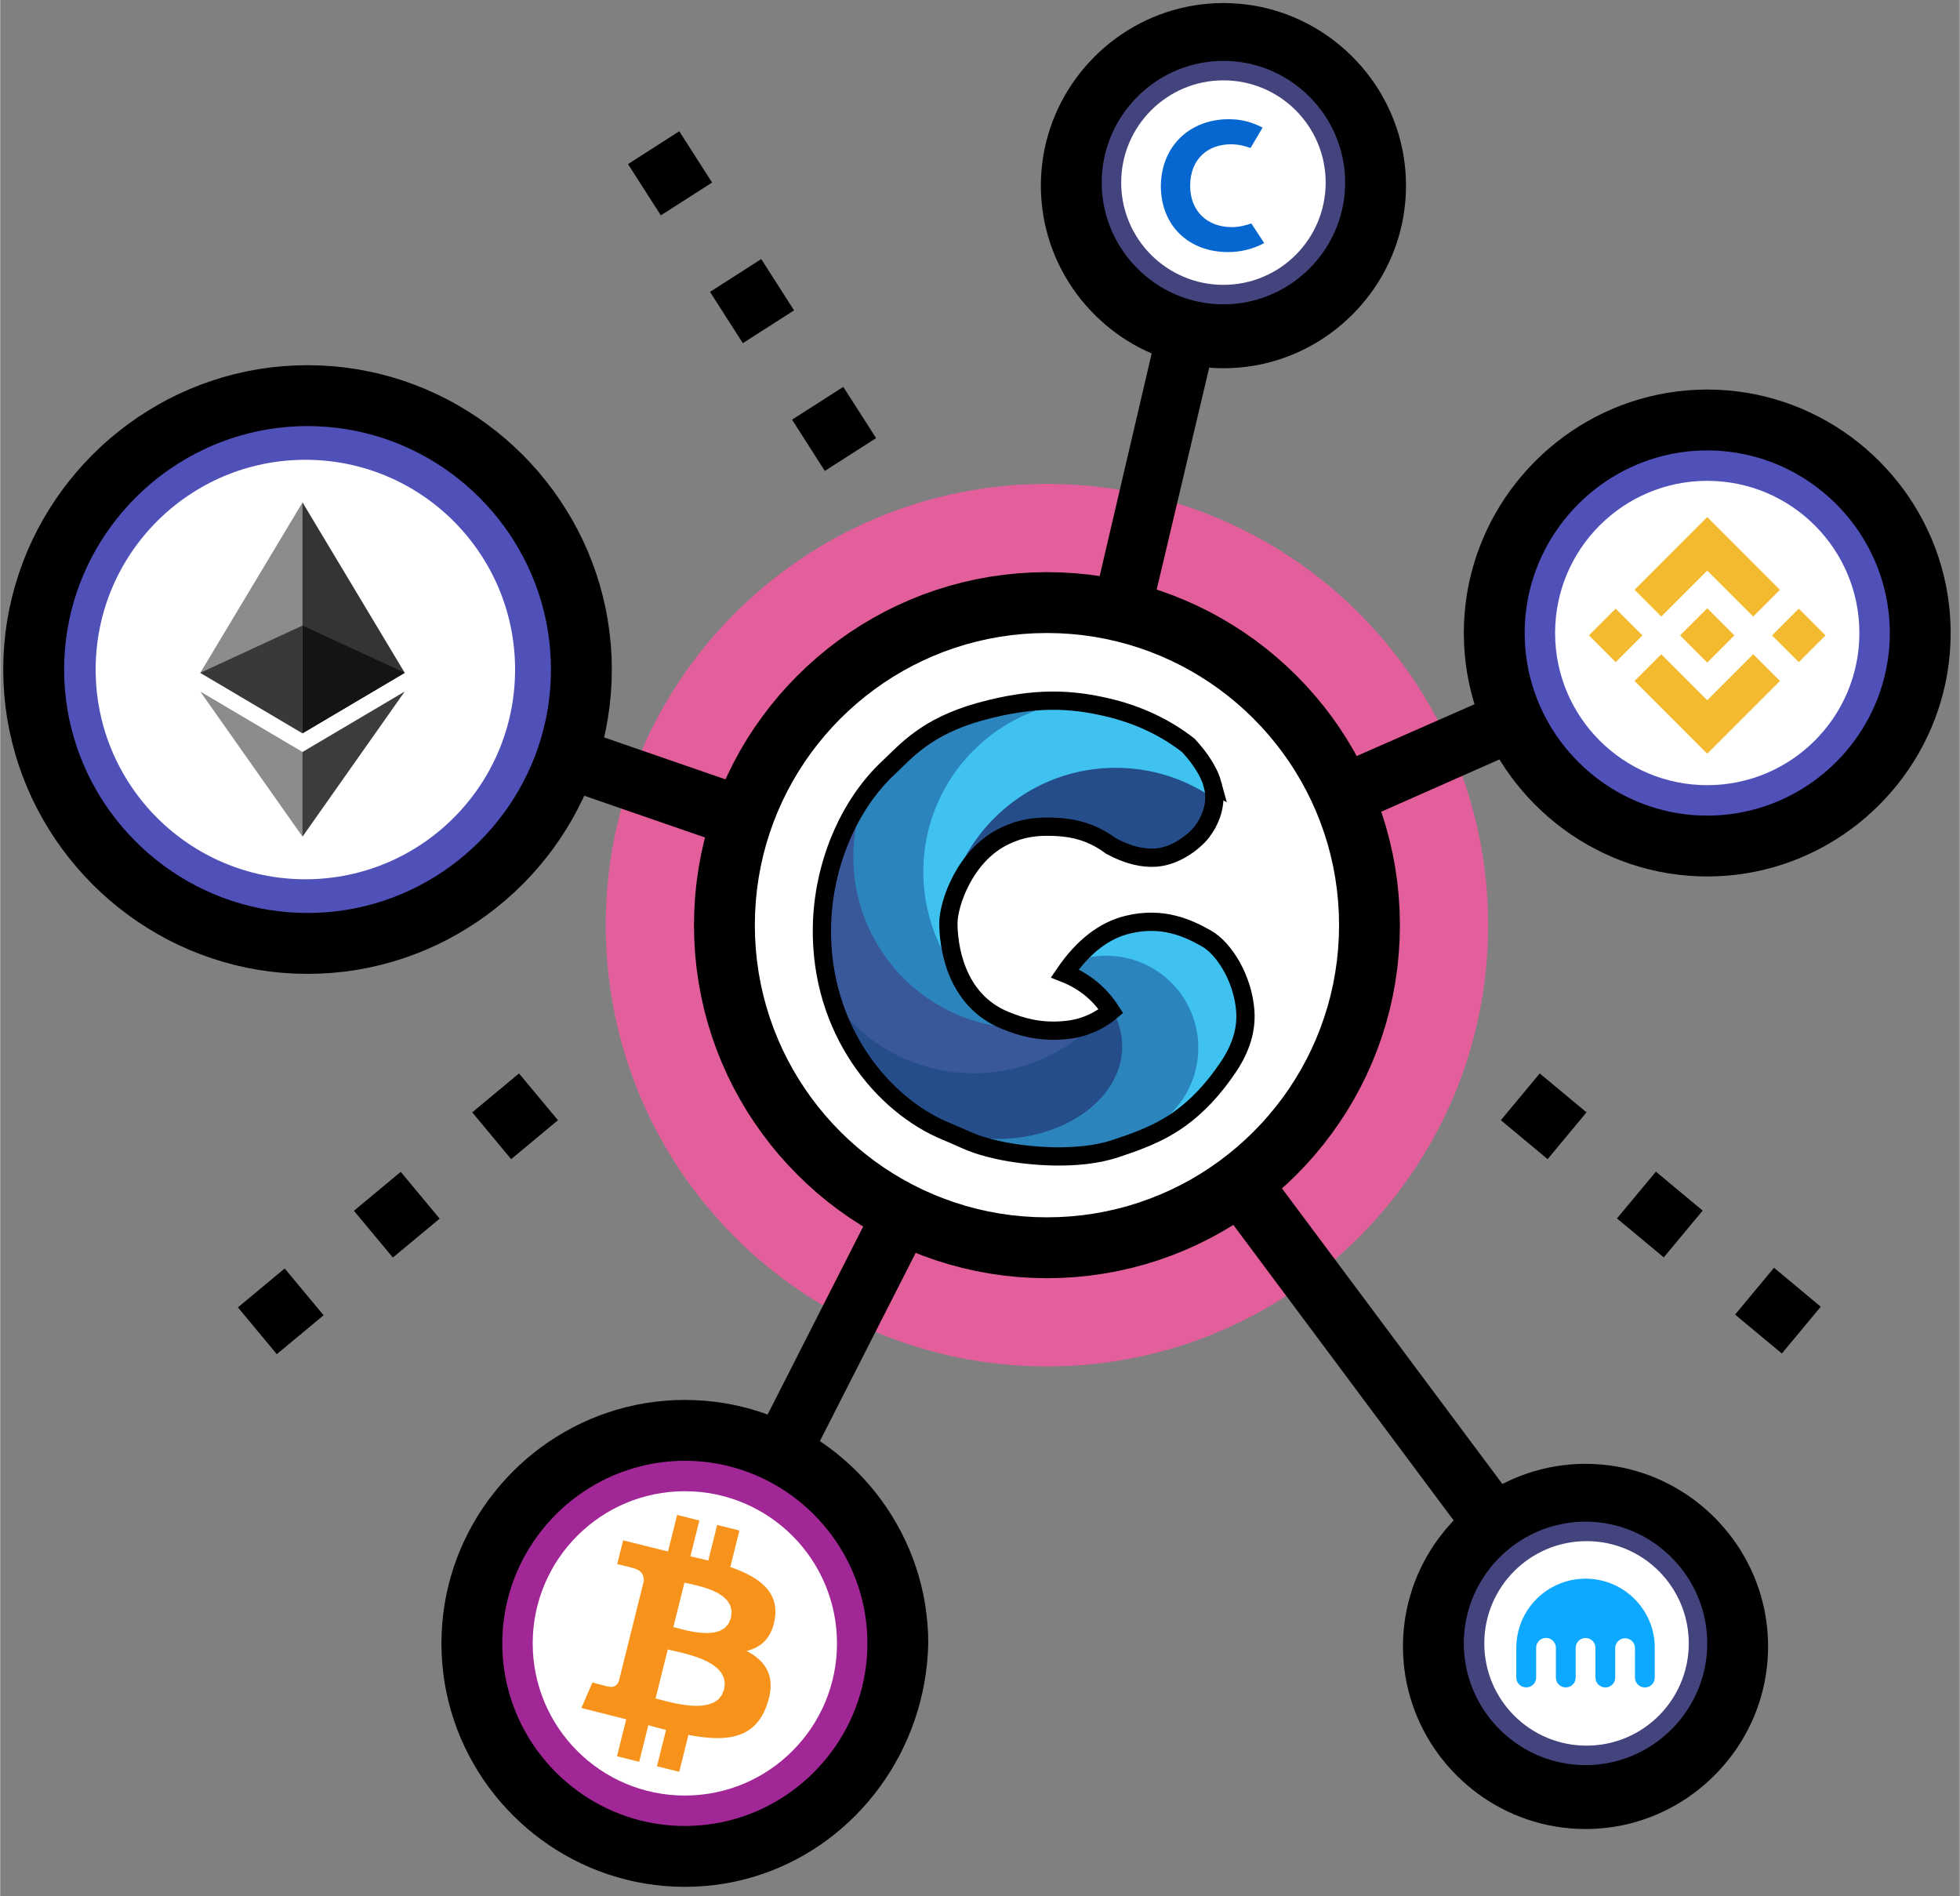 <?xml version="1.0" encoding="UTF-8"?>
<!DOCTYPE svg  PUBLIC '-//W3C//DTD SVG 1.1//EN'  'http://www.w3.org/Graphics/SVG/1.1/DTD/svg11.dtd'>
<svg width="640" height="619" version="1.1" viewBox="-1 9.499 644 623.001" xmlns="http://www.w3.org/2000/svg" xmlns:xlink="http://www.w3.org/1999/xlink">
<rect x="-1" y="9.499" width="644" height="623.001" fill="#808080" stroke="none"/>
<defs>
<path id="z" d="m343 168.5c-80.08 0-145 64.92-145 145s64.92 145 145 145 145-64.92 145-145-64.92-145-145-145z"/>
<path id="aj" d="m337 321.5c-3-2-4-6-3-10l57-244c1-5 7-9 12-7 5 1 9 7 7 12-3.53 14.93-21.2 89.6-53 224l198-87c5-2 11 0 13 5s0 11-5 13l-217 96h-3c-2 0-5-1-6-2z"/>
<path id="a" d="m219 558.5c-5-2-7-9-4-13l120-236c2-3 5-5 8-5s7 1 9 4l176 236c3 4 2 11-2 14s-11 2-14-2c-11.13-14.93-66.8-89.6-167-224-67.8 133.2-105.47 207.2-113 222-1 3-5 5-8 5-2 0-3 0-5-1z"/>
<path id="ak" d="m340 322.5c-24.3-8.4-218.7-75.6-243-84-5-2-8-7-6-13 2-5 7-8 13-6 24.3 8.4 218.7 75.6 243 84 5 2 8 7 6 13-1 4-5 7-10 7-1 0-2 0-3-1z"/>
<path id="g" d="m343 207.5c-58.54 0-106 47.46-106 106s47.46 106 106 106 106-47.46 106-106-47.46-106-106-106z"/>
<path id="f" d="m352.5 197.89l4.68 0.47 4.62 0.66 4.56 0.84 4.49 1.02 4.43 1.18 4.36 1.36 4.28 1.52 4.2 1.69 4.12 1.84 4.04 1.99 3.94 2.15 3.85 2.29 3.76 2.43 3.65 2.57 3.55 2.71 3.43 2.84 3.33 2.96 3.21 3.09 3.09 3.21 2.96 3.33 2.84 3.43 2.71 3.55 2.57 3.65 2.43 3.76 2.29 3.85 2.15 3.94 1.99 4.04 1.84 4.12 1.69 4.2 1.52 4.28 1.36 4.36 1.18 4.43 1.02 4.49 0.84 4.56 0.66 4.62 0.47 4.68 0.29 4.72 0.1 4.78-0.1 4.78-0.29 4.73-0.47 4.67-0.66 4.62-0.84 4.56-1.02 4.5-1.18 4.42-1.36 4.36-1.52 4.28-1.69 4.21-1.84 4.12-1.99 4.03-2.14 3.94-2.3 3.86-2.43 3.75-2.57 3.65-2.71 3.55-2.84 3.44-2.96 3.32-3.09 3.21-3.21 3.09-3.33 2.97-3.43 2.83-3.55 2.71-3.65 2.57-3.76 2.44-3.85 2.29-3.94 2.14-4.03 1.99-4.13 1.85-4.2 1.68-4.28 1.52-4.36 1.36-4.43 1.19-4.49 1.01-4.56 0.84-4.62 0.66-4.68 0.48-4.72 0.28-4.78 0.1-4.78-0.1-4.73-0.28-4.67-0.48-4.62-0.66-4.56-0.84-4.5-1.01-4.42-1.19-4.36-1.36-4.28-1.52-4.21-1.68-4.12-1.85-4.03-1.99-3.94-2.14-3.86-2.29-3.75-2.44-3.65-2.57-3.55-2.71-3.44-2.83-3.32-2.97-3.21-3.09-3.09-3.21-2.97-3.32-2.83-3.44-2.71-3.55-2.57-3.65-2.44-3.75-2.29-3.86-2.14-3.94-1.99-4.03-1.85-4.12-1.68-4.21-1.52-4.28-1.36-4.36-1.19-4.42-1.01-4.5-0.84-4.56-0.66-4.62-0.48-4.67-0.28-4.73-0.1-4.78 0.1-4.78 0.28-4.72 0.48-4.68 0.66-4.62 0.84-4.56 1.01-4.49 1.19-4.43 1.36-4.36 1.52-4.28 1.68-4.2 1.85-4.12 1.99-4.04 2.14-3.94 2.29-3.85 2.44-3.76 2.57-3.65 2.71-3.55 2.83-3.43 2.97-3.33 3.09-3.21 3.21-3.09 3.32-2.96 3.44-2.84 3.55-2.71 3.65-2.57 3.75-2.43 3.86-2.29 3.94-2.15 4.03-1.99 4.12-1.84 4.21-1.69 4.28-1.52 4.36-1.36 4.42-1.18 4.5-1.02 4.56-0.84 4.62-0.66 4.67-0.47 4.73-0.29 4.78-0.1 4.78 0.1 4.72 0.29zm-17.37 19.93l-3.87 0.39-3.83 0.55-3.77 0.69-3.72 0.84-3.67 0.98-3.61 1.13-3.54 1.25-3.48 1.4-3.41 1.52-3.34 1.65-3.26 1.77-3.19 1.9-3.11 2.01-3.02 2.13-2.93 2.24-2.85 2.35-2.75 2.45-2.66 2.55-2.55 2.66-2.45 2.75-2.35 2.85-2.24 2.93-2.13 3.02-2.01 3.11-1.9 3.19-1.77 3.26-1.65 3.34-1.52 3.41-1.4 3.48-1.25 3.54-1.13 3.61-0.98 3.67-0.84 3.72-0.69 3.77-0.55 3.83-0.39 3.87-0.24 3.91-0.08 3.96 0.08 3.96 0.24 3.91 0.39 3.87 0.55 3.83 0.69 3.77 0.84 3.72 0.98 3.67 1.13 3.6 1.25 3.55 1.4 3.48 1.52 3.41 1.65 3.34 1.77 3.26 1.9 3.19 2.01 3.1 2.13 3.03 2.24 2.93 2.35 2.85 2.45 2.75 2.56 2.65 2.65 2.56 2.75 2.45 2.85 2.35 2.93 2.24 3.02 2.13 3.11 2.01 3.19 1.9 3.26 1.77 3.34 1.65 3.41 1.52 3.48 1.39 3.54 1.26 3.61 1.13 3.67 0.98 3.72 0.84 3.77 0.69 3.83 0.55 3.87 0.39 3.91 0.24 3.96 0.08 3.96-0.08 3.91-0.24 3.87-0.39 3.83-0.55 3.77-0.69 3.72-0.84 3.67-0.98 3.61-1.13 3.54-1.26 3.48-1.39 3.41-1.52 3.34-1.65 3.26-1.77 3.19-1.9 3.1-2.01 3.03-2.13 2.93-2.24 2.85-2.35 2.75-2.45 2.65-2.56 2.56-2.65 2.45-2.75 2.35-2.85 2.24-2.93 2.13-3.03 2.01-3.1 1.9-3.19 1.77-3.26 1.65-3.34 1.52-3.41 1.39-3.48 1.26-3.55 1.13-3.6 0.98-3.67 0.84-3.72 0.69-3.77 0.55-3.83 0.39-3.87 0.24-3.91 0.08-3.96-0.08-3.96-0.24-3.91-0.39-3.87-0.55-3.83-0.69-3.77-0.84-3.72-0.98-3.67-1.13-3.61-1.26-3.54-1.39-3.48-1.52-3.41-1.65-3.34-1.77-3.26-1.9-3.19-2.01-3.11-2.13-3.02-2.24-2.93-2.35-2.85-2.45-2.75-2.56-2.66-2.65-2.55-2.75-2.45-2.85-2.35-2.93-2.24-3.02-2.13-3.11-2.01-3.19-1.9-3.26-1.77-3.34-1.65-3.41-1.52-3.48-1.4-3.54-1.25-3.61-1.13-3.67-0.98-3.72-0.84-3.77-0.69-3.83-0.55-3.87-0.39-3.91-0.24-3.96-0.08-3.96 0.08-3.91 0.24z"/>
<path id="av" d="m100 139.5c-49.71 0-90 40.29-90 90 0 49.7 40.29 90 90 90s90-40.3 90-90c0-49.71-40.29-90-90-90z"/>
<path id="ad" d="m108.17 129.83l4.02 0.41 3.97 0.57 3.93 0.73 3.87 0.88 3.81 1.03 3.75 1.17 3.69 1.32 3.62 1.45 3.55 1.59 3.47 1.72 3.4 1.86 3.32 1.98 3.24 2.1 3.15 2.22 3.06 2.34 2.97 2.45 2.86 2.56 2.77 2.66 2.67 2.77 2.56 2.87 2.45 2.97 2.34 3.06 2.22 3.15 2.1 3.24 1.98 3.31 1.85 3.4 1.73 3.48 1.59 3.55 1.45 3.62 1.32 3.69 1.17 3.75 1.03 3.81 0.88 3.87 0.72 3.92 0.57 3.98 0.42 4.02 0.25 4.06 0.08 4.11-0.08 4.11-0.25 4.06-0.42 4.02-0.57 3.97-0.72 3.93-0.88 3.87-1.03 3.81-1.17 3.75-1.32 3.69-1.45 3.62-1.59 3.55-1.73 3.47-1.85 3.4-1.98 3.32-2.1 3.24-2.22 3.15-2.34 3.06-2.45 2.97-2.56 2.87-2.67 2.77-2.77 2.66-2.86 2.56-2.97 2.45-3.06 2.34-3.15 2.22-3.24 2.1-3.32 1.98-3.4 1.86-3.47 1.72-3.55 1.59-3.62 1.45-3.69 1.32-3.75 1.17-3.81 1.03-3.87 0.88-3.93 0.73-3.97 0.57-4.02 0.41-4.06 0.25-4.11 0.08-4.11-0.08-4.06-0.25-4.02-0.41-3.98-0.57-3.92-0.73-3.87-0.88-3.81-1.03-3.75-1.17-3.69-1.32-3.62-1.45-3.55-1.59-3.48-1.72-3.39-1.86-3.32-1.98-3.24-2.1-3.15-2.22-3.06-2.34-2.97-2.45-2.87-2.56-2.77-2.66-2.66-2.77-2.56-2.87-2.45-2.97-2.34-3.06-2.22-3.15-2.1-3.24-1.98-3.32-1.86-3.4-1.72-3.47-1.59-3.55-1.45-3.62-1.32-3.69-1.17-3.75-1.03-3.81-0.88-3.87-0.73-3.93-0.57-3.97-0.41-4.02-0.25-4.06-0.08-4.11 0.08-4.11 0.25-4.06 0.41-4.02 0.57-3.98 0.73-3.92 0.88-3.87 1.03-3.81 1.17-3.75 1.32-3.69 1.45-3.62 1.59-3.55 1.72-3.48 1.86-3.4 1.98-3.31 2.1-3.24 2.22-3.15 2.34-3.06 2.45-2.97 2.56-2.87 2.66-2.77 2.77-2.66 2.87-2.56 2.97-2.45 3.06-2.34 3.15-2.22 3.24-2.1 3.32-1.98 3.39-1.86 3.48-1.72 3.55-1.59 3.62-1.45 3.69-1.32 3.75-1.17 3.81-1.03 3.87-0.88 3.92-0.73 3.98-0.57 4.02-0.41 4.06-0.25 4.11-0.08 4.11 0.08 4.06 0.25zm-14.71 19.94l-3.21 0.33-3.18 0.45-3.14 0.58-3.1 0.71-3.04 0.82-3.01 0.94-2.95 1.05-2.89 1.16-2.84 1.28-2.78 1.37-2.72 1.49-2.66 1.58-2.59 1.68-2.52 1.78-2.45 1.87-2.37 1.96-2.29 2.05-2.22 2.13-2.13 2.22-2.05 2.29-1.96 2.37-1.87 2.45-1.78 2.52-1.68 2.59-1.58 2.66-1.49 2.72-1.37 2.78-1.28 2.84-1.16 2.89-1.05 2.95-0.94 3-0.82 3.05-0.71 3.1-0.58 3.14-0.45 3.18-0.33 3.21-0.2 3.26-0.07 3.28 0.07 3.28 0.2 3.26 0.33 3.21 0.45 3.18 0.58 3.14 0.71 3.09 0.82 3.05 0.94 3.01 1.05 2.95 1.16 2.89 1.28 2.84 1.37 2.78 1.49 2.72 1.58 2.66 1.68 2.59 1.78 2.52 1.87 2.44 1.96 2.38 2.05 2.29 2.13 2.22 2.22 2.13 2.29 2.05 2.37 1.96 2.45 1.87 2.52 1.78 2.59 1.68 2.66 1.58 2.72 1.49 2.78 1.37 2.84 1.28 2.89 1.16 2.95 1.05 3.01 0.94 3.04 0.82 3.1 0.71 3.14 0.58 3.18 0.45 3.21 0.33 3.26 0.2 3.28 0.07 3.28-0.07 3.26-0.2 3.21-0.33 3.18-0.45 3.14-0.58 3.1-0.71 3.04-0.82 3.01-0.94 2.95-1.05 2.89-1.16 2.84-1.28 2.78-1.37 2.72-1.49 2.66-1.58 2.59-1.68 2.52-1.78 2.44-1.87 2.38-1.96 2.29-2.05 2.22-2.13 2.13-2.22 2.05-2.29 1.96-2.38 1.87-2.44 1.78-2.52 1.68-2.59 1.58-2.66 1.49-2.72 1.37-2.78 1.28-2.84 1.16-2.89 1.05-2.95 0.94-3.01 0.82-3.05 0.71-3.09 0.58-3.14 0.45-3.18 0.33-3.21 0.2-3.26 0.07-3.28-0.07-3.28-0.2-3.26-0.33-3.21-0.45-3.18-0.58-3.14-0.71-3.1-0.82-3.05-0.94-3-1.05-2.95-1.16-2.89-1.28-2.84-1.37-2.78-1.49-2.72-1.58-2.66-1.68-2.59-1.78-2.52-1.87-2.45-1.96-2.37-2.05-2.29-2.13-2.22-2.22-2.13-2.29-2.05-2.37-1.96-2.45-1.87-2.52-1.78-2.59-1.68-2.66-1.58-2.72-1.49-2.78-1.37-2.84-1.28-2.89-1.16-2.95-1.05-3.01-0.94-3.04-0.82-3.1-0.71-3.14-0.58-3.18-0.45-3.21-0.33-3.26-0.2-3.28-0.07-3.28 0.07-3.26 0.2z"/>
<path id="as" d="m99.29 160.58c-38.06 0-68.92 30.86-68.92 68.92s30.86 68.92 68.92 68.92c38.07 0 68.92-30.86 68.92-68.92s-30.85-68.92-68.92-68.92z"/>
<path id="m" d="m224 479.5c-38.66 0-70 31.34-70 70s31.34 70 70 70 70-31.34 70-70-31.34-70-70-70z"/>
<path id="w" d="m230.54 469.77l3.21 0.33 3.18 0.45 3.14 0.58 3.1 0.71 3.04 0.82 3.01 0.94 2.95 1.05 2.89 1.16 2.84 1.28 2.78 1.37 2.72 1.49 2.66 1.58 2.59 1.68 2.52 1.78 2.45 1.87 2.37 1.96 2.29 2.05 2.22 2.13 2.13 2.22 2.05 2.29 1.96 2.38 1.87 2.44 1.78 2.52 1.68 2.59 1.58 2.66 1.49 2.72 1.37 2.78 1.28 2.84 1.16 2.89 1.05 2.95 0.94 3.01 0.82 3.04 0.71 3.1 0.58 3.14 0.45 3.18 0.33 3.21 0.2 3.26 0.07 3.28-0.14 3.28-0.26 3.26-0.39 3.21-0.51 3.18-0.62 3.14-0.74 3.1-0.85 3.04-0.97 3.01-1.07 2.95-1.18 2.89-1.29 2.84-1.38 2.78-1.49 2.72-1.58 2.66-1.68 2.59-1.77 2.52-1.86 2.45-1.95 2.37-2.03 2.29-2.11 2.22-2.2 2.13-2.28 2.05-2.35 1.96-2.42 1.87-2.49 1.78-2.57 1.68-2.63 1.58-2.69 1.49-2.76 1.37-2.82 1.28-2.87 1.16-2.93 1.05-2.98 0.94-3.03 0.82-3.08 0.71-3.12 0.58-3.17 0.45-3.21 0.33-3.25 0.2-3.28 0.07-3.28-0.07-3.26-0.2-3.21-0.33-3.18-0.45-3.14-0.58-3.1-0.71-3.04-0.82-3.01-0.94-2.95-1.05-2.89-1.16-2.84-1.28-2.78-1.37-2.72-1.49-2.66-1.58-2.59-1.68-2.52-1.78-2.45-1.87-2.37-1.96-2.29-2.05-2.22-2.13-2.13-2.22-2.05-2.29-1.96-2.37-1.87-2.45-1.78-2.52-1.68-2.59-1.58-2.66-1.49-2.72-1.37-2.78-1.28-2.84-1.16-2.89-1.05-2.95-0.94-3.01-0.82-3.04-0.71-3.1-0.58-3.14-0.45-3.18-0.33-3.21-0.2-3.26-0.07-3.28 0.07-3.28 0.2-3.26 0.33-3.21 0.45-3.18 0.58-3.14 0.71-3.1 0.82-3.04 0.94-3.01 1.05-2.95 1.16-2.89 1.28-2.84 1.37-2.78 1.49-2.72 1.58-2.66 1.68-2.59 1.78-2.52 1.87-2.44 1.96-2.38 2.05-2.29 2.13-2.22 2.22-2.13 2.29-2.05 2.37-1.96 2.45-1.87 2.52-1.78 2.59-1.68 2.66-1.58 2.72-1.49 2.78-1.37 2.84-1.28 2.89-1.16 2.95-1.05 3.01-0.94 3.04-0.82 3.1-0.71 3.14-0.58 3.18-0.45 3.21-0.33 3.26-0.2 3.28-0.07 3.28 0.07 3.26 0.2zm-11.44 19.93l-2.42 0.25-2.38 0.34-2.35 0.43-2.32 0.53-2.29 0.62-2.25 0.7-2.21 0.79-2.18 0.87-2.13 0.96-2.08 1.03-2.04 1.11-1.99 1.19-1.95 1.26-1.89 1.34-1.83 1.4-1.78 1.47-1.72 1.53-1.67 1.6-1.6 1.67-1.53 1.72-1.47 1.78-1.4 1.83-1.34 1.89-1.26 1.95-1.19 1.99-1.11 2.04-1.03 2.08-0.96 2.13-0.87 2.18-0.79 2.21-0.7 2.25-0.62 2.29-0.53 2.32-0.43 2.35-0.34 2.39-0.25 2.41-0.15 2.44-0.05 2.46 0.05 2.46 0.15 2.44 0.25 2.42 0.34 2.38 0.43 2.35 0.53 2.32 0.62 2.29 0.7 2.25 0.79 2.21 0.87 2.18 0.96 2.13 1.03 2.08 1.11 2.04 1.19 2 1.26 1.94 1.34 1.89 1.4 1.83 1.47 1.78 1.53 1.72 1.6 1.67 1.67 1.6 1.72 1.53 1.78 1.47 1.83 1.4 1.89 1.34 1.95 1.26 1.99 1.19 2.04 1.11 2.08 1.03 2.13 0.96 2.18 0.87 2.21 0.79 2.25 0.7 2.29 0.62 2.32 0.53 2.35 0.43 2.38 0.34 2.42 0.25 2.44 0.15 2.46 0.05 2.46-0.05 2.44-0.15 2.41-0.25 2.39-0.34 2.35-0.43 2.32-0.53 2.29-0.62 2.25-0.7 2.21-0.79 2.18-0.87 2.13-0.96 2.08-1.03 2.04-1.11 1.99-1.19 1.95-1.26 1.89-1.34 1.83-1.4 1.78-1.47 1.72-1.53 1.67-1.6 1.6-1.67 1.53-1.72 1.47-1.78 1.4-1.83 1.34-1.89 1.26-1.94 1.19-2 1.11-2.04 1.03-2.08 0.96-2.13 0.87-2.18 0.79-2.21 0.7-2.25 0.62-2.29 0.53-2.32 0.43-2.35 0.34-2.38 0.25-2.42 0.15-2.44 0.05-2.46-0.05-2.46-0.15-2.44-0.25-2.41-0.34-2.39-0.43-2.35-0.53-2.32-0.62-2.29-0.7-2.25-0.79-2.21-0.87-2.18-0.96-2.13-1.03-2.08-1.11-2.04-1.19-1.99-1.26-1.95-1.34-1.89-1.4-1.83-1.47-1.78-1.53-1.72-1.6-1.67-1.67-1.6-1.72-1.53-1.78-1.47-1.83-1.4-1.89-1.34-1.95-1.26-1.99-1.19-2.04-1.11-2.08-1.03-2.13-0.96-2.18-0.87-2.21-0.79-2.25-0.7-2.29-0.62-2.32-0.53-2.35-0.43-2.39-0.34-2.41-0.25-2.44-0.15-2.46-0.05-2.46 0.05-2.44 0.15z"/>
<path id="ac" d="m224 499.5c-27.61 0-50 22.39-50 50s22.39 50 50 50 50-22.39 50-50-22.39-50-50-50z"/>
<path id="au" d="m560 147.5c-38.66 0-70 31.34-70 70s31.34 70 70 70 70-31.34 70-70-31.34-70-70-70z"/>
<path id="ap" d="m566.54 137.77l3.21 0.33 3.18 0.45 3.14 0.58 3.1 0.71 3.05 0.82 3 0.94 2.95 1.05 2.89 1.16 2.84 1.28 2.78 1.37 2.72 1.49 2.66 1.58 2.59 1.68 2.52 1.78 2.45 1.87 2.37 1.96 2.29 2.05 2.22 2.13 2.13 2.22 2.05 2.29 1.96 2.37 1.87 2.45 1.78 2.52 1.68 2.59 1.58 2.66 1.49 2.72 1.37 2.78 1.28 2.84 1.16 2.89 1.05 2.95 0.94 3.01 0.82 3.04 0.71 3.1 0.58 3.14 0.45 3.18 0.33 3.21 0.2 3.26 0.07 3.28-0.07 3.28-0.2 3.26-0.33 3.21-0.45 3.18-0.58 3.14-0.71 3.1-0.82 3.04-0.94 3.01-1.05 2.95-1.16 2.89-1.28 2.84-1.37 2.78-1.49 2.72-1.58 2.66-1.68 2.59-1.78 2.52-1.87 2.45-1.96 2.37-2.05 2.29-2.13 2.22-2.22 2.13-2.29 2.05-2.37 1.96-2.45 1.87-2.52 1.78-2.59 1.68-2.66 1.58-2.72 1.49-2.78 1.37-2.84 1.28-2.89 1.16-2.95 1.05-3 0.94-3.05 0.82-3.1 0.71-3.14 0.58-3.18 0.45-3.21 0.33-3.26 0.2-3.28 0.07-3.28-0.07-3.26-0.2-3.21-0.33-3.18-0.45-3.14-0.58-3.09-0.71-3.05-0.82-3.01-0.94-2.95-1.05-2.89-1.16-2.84-1.28-2.78-1.37-2.72-1.49-2.66-1.58-2.59-1.68-2.52-1.78-2.44-1.87-2.38-1.96-2.29-2.05-2.22-2.13-2.13-2.22-2.05-2.29-1.96-2.37-1.87-2.45-1.78-2.52-1.68-2.59-1.58-2.66-1.49-2.72-1.37-2.78-1.28-2.84-1.16-2.89-1.05-2.95-0.94-3.01-0.82-3.04-0.71-3.1-0.58-3.14-0.45-3.18-0.33-3.21-0.2-3.26-0.07-3.28 0.07-3.28 0.2-3.26 0.33-3.21 0.45-3.18 0.58-3.14 0.71-3.1 0.82-3.04 0.94-3.01 1.05-2.95 1.16-2.89 1.28-2.84 1.37-2.78 1.49-2.72 1.58-2.66 1.68-2.59 1.78-2.52 1.87-2.45 1.96-2.37 2.05-2.29 2.13-2.22 2.22-2.13 2.29-2.05 2.38-1.96 2.44-1.87 2.52-1.78 2.59-1.68 2.66-1.58 2.72-1.49 2.78-1.37 2.84-1.28 2.89-1.16 2.95-1.05 3.01-0.94 3.05-0.82 3.09-0.71 3.14-0.58 3.18-0.45 3.21-0.33 3.26-0.2 3.28-0.07 3.28 0.07 3.26 0.2zm-11.44 19.93l-2.41 0.25-2.39 0.34-2.35 0.44-2.32 0.52-2.29 0.62-2.25 0.7-2.21 0.79-2.18 0.88-2.13 0.95-2.08 1.03-2.04 1.12-1.99 1.18-1.95 1.26-1.89 1.34-1.83 1.4-1.78 1.47-1.72 1.54-1.66 1.6-1.6 1.66-1.54 1.72-1.47 1.78-1.4 1.83-1.34 1.89-1.26 1.95-1.19 1.99-1.11 2.04-1.03 2.08-0.96 2.13-0.87 2.18-0.79 2.21-0.7 2.25-0.62 2.29-0.53 2.32-0.43 2.35-0.34 2.39-0.25 2.41-0.15 2.44-0.05 2.46 0.05 2.46 0.15 2.44 0.25 2.42 0.34 2.38 0.43 2.35 0.53 2.33 0.62 2.28 0.7 2.25 0.79 2.22 0.87 2.17 0.96 2.13 1.03 2.08 1.11 2.04 1.19 2 1.26 1.94 1.34 1.89 1.4 1.83 1.47 1.78 1.54 1.72 1.6 1.67 1.66 1.6 1.72 1.53 1.78 1.47 1.83 1.41 1.89 1.33 1.95 1.26 1.99 1.19 2.04 1.11 2.08 1.03 2.13 0.96 2.18 0.87 2.21 0.79 2.25 0.7 2.29 0.62 2.32 0.53 2.35 0.43 2.39 0.35 2.41 0.24 2.44 0.15 2.46 0.05 2.46-0.05 2.44-0.15 2.42-0.24 2.38-0.35 2.35-0.43 2.32-0.53 2.29-0.62 2.25-0.7 2.22-0.79 2.17-0.87 2.13-0.96 2.08-1.03 2.04-1.11 2-1.19 1.94-1.26 1.89-1.33 1.83-1.41 1.78-1.47 1.72-1.53 1.67-1.6 1.6-1.67 1.53-1.72 1.47-1.78 1.4-1.83 1.34-1.89 1.26-1.94 1.19-2 1.11-2.04 1.03-2.08 0.96-2.13 0.87-2.17 0.79-2.22 0.7-2.25 0.62-2.28 0.53-2.33 0.43-2.35 0.34-2.38 0.25-2.42 0.15-2.44 0.05-2.46-0.05-2.46-0.15-2.44-0.25-2.41-0.34-2.39-0.43-2.35-0.53-2.32-0.62-2.29-0.7-2.25-0.79-2.21-0.87-2.18-0.96-2.13-1.03-2.08-1.11-2.04-1.19-1.99-1.26-1.95-1.34-1.89-1.4-1.83-1.47-1.78-1.53-1.72-1.6-1.66-1.67-1.6-1.72-1.54-1.78-1.47-1.83-1.4-1.89-1.34-1.94-1.26-2-1.18-2.04-1.12-2.08-1.03-2.13-0.95-2.17-0.88-2.22-0.79-2.25-0.7-2.29-0.62-2.32-0.52-2.35-0.44-2.38-0.34-2.42-0.25-2.44-0.15-2.46-0.05-2.46 0.05-2.44 0.15z"/>
<path id="aa" d="m560 167.5c-27.61 0-50 22.39-50 50s22.39 50 50 50 50-22.39 50-50-22.39-50-50-50z"/>
<path id="ae" d="m401 19.5c-27.61 0-50 22.39-50 50 0 27.62 22.39 50 50 50 27.62 0 50-22.38 50-50 0-27.61-22.38-50-50-50z"/>
<path id="n" d="m405.9 10.7l2.42 0.25 2.38 0.34 2.35 0.43 2.32 0.53 2.29 0.62 2.25 0.7 2.22 0.79 2.17 0.87 2.13 0.96 2.08 1.03 2.04 1.11 2 1.19 1.94 1.26 1.89 1.34 1.83 1.4 1.78 1.47 1.72 1.53 1.67 1.6 1.6 1.67 1.53 1.72 1.47 1.78 1.4 1.83 1.34 1.89 1.26 1.94 1.19 2 1.11 2.04 1.03 2.08 0.96 2.13 0.87 2.17 0.79 2.22 0.7 2.25 0.62 2.29 0.53 2.32 0.43 2.35 0.34 2.38 0.25 2.42 0.15 2.44 0.05 2.46-0.05 2.46-0.15 2.44-0.25 2.41-0.34 2.39-0.43 2.35-0.53 2.32-0.62 2.29-0.7 2.25-0.79 2.21-0.87 2.18-0.96 2.13-1.03 2.08-1.11 2.04-1.19 1.99-1.26 1.95-1.34 1.89-1.4 1.83-1.47 1.78-1.53 1.72-1.6 1.66-1.67 1.6-1.72 1.54-1.78 1.47-1.83 1.4-1.89 1.34-1.95 1.26-1.99 1.19-2.04 1.11-2.08 1.03-2.13 0.96-2.18 0.87-2.21 0.79-2.25 0.7-2.29 0.62-2.32 0.53-2.35 0.43-2.38 0.34-2.42 0.25-2.44 0.15-2.46 0.05-2.46-0.05-2.44-0.15-2.41-0.25-2.39-0.34-2.35-0.43-2.32-0.53-2.29-0.62-2.25-0.7-2.21-0.79-2.18-0.87-2.13-0.96-2.08-1.03-2.04-1.11-1.99-1.19-1.95-1.26-1.89-1.34-1.83-1.4-1.78-1.47-1.72-1.54-1.66-1.6-1.6-1.66-1.54-1.72-1.47-1.78-1.4-1.83-1.34-1.89-1.26-1.95-1.19-1.99-1.11-2.04-1.03-2.08-0.96-2.13-0.87-2.18-0.79-2.21-0.7-2.25-0.62-2.29-0.53-2.32-0.43-2.35-0.34-2.39-0.25-2.41-0.15-2.44-0.05-2.46 0.05-2.46 0.15-2.44 0.25-2.42 0.34-2.38 0.43-2.35 0.53-2.32 0.62-2.29 0.7-2.25 0.79-2.22 0.87-2.17 0.96-2.13 1.03-2.08 1.11-2.04 1.19-2 1.26-1.94 1.34-1.89 1.4-1.83 1.47-1.78 1.54-1.72 1.6-1.67 1.66-1.6 1.72-1.53 1.78-1.47 1.83-1.4 1.89-1.34 1.95-1.26 1.99-1.19 2.04-1.11 2.08-1.03 2.13-0.96 2.18-0.87 2.21-0.79 2.25-0.7 2.29-0.62 2.32-0.53 2.35-0.43 2.39-0.34 2.41-0.25 2.44-0.15 2.46-0.05 2.46 0.05 2.44 0.15zm-8.17 18.93l-1.61 0.17-1.59 0.23-1.56 0.29-1.55 0.35-1.53 0.41-1.5 0.47-1.47 0.52-1.45 0.59-1.42 0.63-1.39 0.69-1.36 0.74-1.33 0.79-1.29 0.85-1.26 0.88-1.23 0.94-1.18 0.98-1.15 1.02-1.11 1.07-1.07 1.11-1.02 1.15-0.98 1.18-0.94 1.23-0.88 1.26-0.84 1.29-0.8 1.33-0.74 1.36-0.69 1.39-0.63 1.42-0.59 1.45-0.52 1.47-0.47 1.5-0.41 1.53-0.35 1.55-0.29 1.56-0.23 1.59-0.17 1.61-0.1 1.63-0.03 1.64 0.03 1.64 0.1 1.63 0.17 1.61 0.23 1.59 0.29 1.57 0.35 1.54 0.41 1.53 0.47 1.5 0.52 1.47 0.59 1.45 0.63 1.42 0.69 1.39 0.74 1.36 0.79 1.33 0.85 1.3 0.88 1.26 0.94 1.22 0.98 1.19 1.02 1.14 1.07 1.11 1.11 1.07 1.15 1.02 1.18 0.98 1.23 0.94 1.26 0.89 1.29 0.84 1.33 0.79 1.36 0.74 1.39 0.69 1.42 0.63 1.45 0.59 1.47 0.52 1.5 0.47 1.53 0.41 1.55 0.35 1.56 0.29 1.59 0.23 1.61 0.17 1.63 0.1 1.64 0.03 1.64-0.03 1.63-0.1 1.61-0.17 1.59-0.23 1.57-0.29 1.54-0.35 1.53-0.41 1.5-0.47 1.47-0.52 1.45-0.59 1.42-0.63 1.39-0.69 1.36-0.74 1.33-0.79 1.29-0.84 1.26-0.89 1.23-0.94 1.18-0.98 1.15-1.02 1.11-1.07 1.07-1.11 1.02-1.14 0.98-1.19 0.94-1.22 0.89-1.26 0.84-1.3 0.79-1.33 0.74-1.36 0.69-1.39 0.63-1.42 0.59-1.45 0.52-1.47 0.47-1.5 0.41-1.53 0.35-1.54 0.29-1.57 0.23-1.59 0.17-1.61 0.1-1.63 0.03-1.64-0.03-1.64-0.1-1.63-0.17-1.61-0.23-1.59-0.29-1.56-0.35-1.55-0.41-1.53-0.47-1.5-0.52-1.47-0.59-1.45-0.63-1.42-0.69-1.39-0.74-1.36-0.79-1.33-0.84-1.29-0.89-1.26-0.94-1.23-0.98-1.18-1.02-1.15-1.07-1.11-1.11-1.07-1.15-1.02-1.18-0.98-1.23-0.94-1.26-0.88-1.29-0.85-1.33-0.79-1.36-0.74-1.39-0.69-1.42-0.63-1.45-0.59-1.47-0.52-1.5-0.47-1.53-0.41-1.54-0.35-1.57-0.29-1.59-0.23-1.61-0.17-1.63-0.1-1.64-0.03-1.64 0.03-1.63 0.1z"/>
<path id="t" d="m401 35.9c-18.55 0-33.6 15.05-33.6 33.6 0 18.56 15.05 33.6 33.6 33.6 18.56 0 33.6-15.04 33.6-33.6 0-18.55-15.04-33.6-33.6-33.6z"/>
<path id="y" d="m520 499.5c-27.61 0-50 22.39-50 50s22.39 50 50 50 50-22.39 50-50-22.39-50-50-50z"/>
<path id="x" d="m524.9 490.7l2.42 0.25 2.38 0.34 2.35 0.43 2.32 0.53 2.29 0.62 2.25 0.7 2.21 0.79 2.18 0.87 2.13 0.96 2.08 1.03 2.04 1.11 1.99 1.19 1.95 1.26 1.89 1.33 1.83 1.41 1.78 1.47 1.72 1.53 1.67 1.6 1.6 1.67 1.53 1.72 1.47 1.78 1.4 1.83 1.34 1.89 1.26 1.94 1.19 2 1.11 2.04 1.03 2.08 0.96 2.13 0.87 2.17 0.79 2.22 0.7 2.25 0.62 2.29 0.53 2.32 0.43 2.35 0.34 2.38 0.25 2.42 0.15 2.44 0.05 2.46-0.05 2.46-0.15 2.44-0.25 2.41-0.34 2.39-0.43 2.35-0.53 2.32-0.62 2.29-0.7 2.25-0.79 2.21-0.87 2.18-0.96 2.13-1.03 2.08-1.11 2.04-1.19 1.99-1.26 1.95-1.34 1.89-1.4 1.83-1.47 1.78-1.53 1.72-1.6 1.66-1.67 1.6-1.72 1.54-1.78 1.47-1.83 1.4-1.89 1.34-1.95 1.26-1.99 1.19-2.04 1.11-2.08 1.03-2.13 0.96-2.18 0.87-2.21 0.79-2.25 0.7-2.29 0.62-2.32 0.53-2.35 0.43-2.38 0.34-2.42 0.25-2.44 0.15-2.46 0.05-2.46-0.05-2.44-0.15-2.41-0.25-2.39-0.34-2.35-0.43-2.32-0.53-2.29-0.62-2.25-0.7-2.21-0.79-2.18-0.87-2.13-0.96-2.08-1.03-2.04-1.11-1.99-1.19-1.95-1.26-1.89-1.34-1.83-1.4-1.78-1.47-1.72-1.54-1.67-1.6-1.6-1.66-1.53-1.72-1.47-1.78-1.4-1.83-1.34-1.89-1.26-1.95-1.19-1.99-1.11-2.04-1.03-2.08-0.96-2.13-0.87-2.18-0.79-2.21-0.7-2.25-0.62-2.29-0.53-2.32-0.43-2.35-0.34-2.39-0.25-2.41-0.15-2.44-0.05-2.46 0.05-2.46 0.15-2.44 0.25-2.42 0.34-2.38 0.43-2.35 0.53-2.32 0.62-2.29 0.7-2.25 0.79-2.22 0.87-2.17 0.96-2.13 1.03-2.08 1.11-2.04 1.19-2 1.26-1.94 1.34-1.89 1.4-1.83 1.47-1.78 1.53-1.72 1.6-1.67 1.67-1.6 1.72-1.53 1.78-1.47 1.83-1.41 1.89-1.33 1.95-1.26 1.99-1.19 2.04-1.11 2.08-1.03 2.13-0.96 2.18-0.87 2.21-0.79 2.25-0.7 2.29-0.62 2.32-0.53 2.35-0.43 2.39-0.34 2.41-0.25 2.44-0.15 2.46-0.05 2.46 0.05 2.44 0.15zm-8.17 18.93l-1.61 0.17-1.59 0.23-1.57 0.29-1.54 0.35-1.53 0.41-1.5 0.47-1.47 0.52-1.45 0.59-1.42 0.63-1.39 0.69-1.36 0.74-1.33 0.79-1.29 0.85-1.26 0.88-1.23 0.94-1.18 0.98-1.15 1.02-1.11 1.07-1.07 1.11-1.02 1.15-0.98 1.18-0.94 1.23-0.88 1.26-0.85 1.29-0.79 1.33-0.74 1.36-0.69 1.39-0.63 1.42-0.59 1.45-0.52 1.47-0.47 1.5-0.41 1.53-0.35 1.54-0.29 1.57-0.23 1.59-0.17 1.61-0.1 1.63-0.03 1.64 0.03 1.64 0.1 1.63 0.17 1.61 0.23 1.59 0.29 1.57 0.35 1.54 0.41 1.53 0.47 1.5 0.52 1.47 0.59 1.45 0.63 1.42 0.69 1.39 0.74 1.36 0.79 1.33 0.85 1.29 0.88 1.26 0.94 1.23 0.98 1.18 1.02 1.15 1.07 1.11 1.11 1.07 1.15 1.02 1.18 0.98 1.23 0.94 1.26 0.88 1.29 0.85 1.33 0.79 1.36 0.74 1.39 0.69 1.42 0.63 1.45 0.59 1.47 0.52 1.5 0.47 1.53 0.41 1.54 0.35 1.57 0.29 1.59 0.23 1.61 0.17 1.63 0.1 1.64 0.03 1.64-0.03 1.63-0.1 1.61-0.17 1.59-0.23 1.57-0.29 1.54-0.35 1.53-0.41 1.5-0.47 1.47-0.52 1.45-0.59 1.42-0.63 1.39-0.69 1.36-0.74 1.33-0.79 1.29-0.84 1.26-0.89 1.23-0.94 1.18-0.98 1.15-1.02 1.11-1.07 1.07-1.11 1.02-1.14 0.98-1.19 0.94-1.23 0.88-1.26 0.85-1.29 0.79-1.33 0.74-1.36 0.69-1.39 0.63-1.42 0.59-1.45 0.52-1.47 0.47-1.5 0.41-1.53 0.35-1.54 0.29-1.57 0.23-1.59 0.17-1.61 0.1-1.63 0.03-1.64-0.03-1.64-0.1-1.63-0.17-1.61-0.23-1.59-0.29-1.56-0.35-1.55-0.41-1.53-0.47-1.5-0.52-1.47-0.59-1.45-0.63-1.42-0.69-1.39-0.74-1.36-0.79-1.33-0.85-1.29-0.88-1.26-0.94-1.23-0.98-1.18-1.02-1.15-1.07-1.11-1.11-1.07-1.15-1.02-1.18-0.98-1.23-0.94-1.26-0.88-1.29-0.85-1.33-0.79-1.36-0.74-1.39-0.69-1.42-0.63-1.45-0.59-1.47-0.52-1.5-0.47-1.53-0.41-1.54-0.35-1.57-0.29-1.59-0.23-1.61-0.17-1.63-0.1-1.64-0.03-1.64 0.03-1.63 0.1z"/>
<path id="an" d="m520.33 515.9c-18.55 0-33.6 15.05-33.6 33.6 0 18.56 15.05 33.6 33.6 33.6 18.56 0 33.6-15.04 33.6-33.6 0-18.55-15.04-33.6-33.6-33.6z"/>
<path id="ax" d="m507.54 390.38c-9.22-7.67-14.35-11.93-15.37-12.79 7.67-9.22 11.93-14.35 12.78-15.37 9.23 7.67 14.35 11.93 15.38 12.78-7.67 9.23-11.93 14.35-12.79 15.38z"/>
<path id="e" d="m545.71 422.66c-9.23-7.68-14.35-11.94-15.38-12.79 7.68-9.23 11.94-14.35 12.8-15.38 9.22 7.68 14.34 11.94 15.37 12.8-7.68 9.22-11.94 14.34-12.79 15.37z"/>
<path id="k" d="m584.52 454.25c-9.22-7.68-14.35-11.94-15.37-12.79 7.67-9.23 11.93-14.35 12.79-15.38 9.22 7.68 14.35 11.94 15.37 12.79-7.67 9.23-11.94 14.35-12.79 15.38z"/>
<path id="j" d="m216.11 80.26c-6.47-10.1-10.07-15.72-10.79-16.84 10.11-6.47 15.73-10.07 16.85-10.79 6.47 10.11 10.06 15.73 10.78 16.85-10.1 6.47-15.72 10.07-16.84 10.78z"/>
<path id="al" d="m243.05 122.26c-6.47-10.11-10.06-15.72-10.78-16.85 10.1-6.46 15.72-10.06 16.84-10.78 6.47 10.11 10.06 15.72 10.78 16.85-10.1 6.46-15.72 10.06-16.84 10.78z"/>
<path id="ai" d="m270.01 164.24c-6.47-10.1-10.06-15.72-10.78-16.84 10.11-6.47 15.72-10.06 16.84-10.78 6.47 10.11 10.07 15.72 10.78 16.84-10.1 6.47-15.72 10.07-16.84 10.78z"/>
<path id="af" d="m166.92 390.39c-7.67-9.23-11.94-14.35-12.79-15.38 9.23-7.67 14.35-11.94 15.37-12.79 7.68 9.23 11.94 14.35 12.8 15.37-9.23 7.68-14.35 11.94-15.38 12.8z"/>
<path id="p" d="m128.04 422.72c-7.67-9.22-11.93-14.35-12.79-15.37 9.23-7.68 14.36-11.94 15.38-12.79 7.68 9.22 11.94 14.35 12.79 15.38-9.23 7.67-14.35 11.93-15.38 12.78z"/>
<path id="ab" d="m89.9 454.47c-7.67-9.22-11.93-14.35-12.78-15.38 9.22-7.67 14.35-11.93 15.37-12.78 7.67 9.22 11.94 14.35 12.79 15.37-9.23 7.68-14.35 11.94-15.38 12.79z"/>
<path id="ah" d="m388.68 264.64l-10.47-2.85-11.88-1.08-7.29 0.53-9.67 1.41-9.72 4.41-6.58 4.28-6.62 4.95-4.46 5.08-3.4 4.85-2.52 4.37-3.27 6.8c-0.26 1.23-0.41 1.92-0.44 2.06 5.17-12.08 17.16-20.54 31.13-20.54 7.07 0 13.63 2.17 19.07 5.88 0.58 0.48 1.19 0.93 1.83 1.34 0.13 0.11 0.27 0.21 0.41 0.32 0 0 0.02-0.03 0.02-0.04 2.43 1.51 5.19 2.53 8.15 2.93 0.9 0.12 1.82 0.18 2.76 0.18 6.36 0 12.05-2.87 15.84-7.39 2.61-3.11 4.33-7 4.74-11.28-0.13-0.18-0.78-1.07-1.93-2.68l-5.7-3.53z"/>
<path id="l" d="m361.03 239.57c-0.21-0.03-1.28-0.16-3.19-0.39l-12.23 0.39-5.5 2.34-11.26 4.47-8.61 7.24-4.98 4.52-4.18 6.43-4.18 6.73-3.24 9.32-1.28 6.7-0.47 4.13v7.76l0.47 5.32 1.88 8.52 2.68 6.82 2.05 4.13 2.64 3.75 2.26 3.07 2.42 2.55 0.75 0.61c0.09 0.04 0.14 0.06 0.15 0.06-4.73-5.81-7.57-13.23-7.57-21.3 0-0.92 0.04-1.82 0.11-2.72 0.3-3.73 1.2-7.28 2.61-10.57 6.65-18.84 23.01-33.1 43.09-36.75 3.29-0.6 6.69-0.91 10.16-0.91 7.29 0 14.25 1.38 20.64 3.89 3.54 1.39 6.91 3.13 10.06 5.17 0.06-0.65 0.1-1.32 0.1-1.99 0-6.56-2.99-12.52-7.76-16.31-11.64-7.04-20.85-11.37-27.62-12.98z"/>
<path id="at" d="m356.91 238.7c-4.35-0.78-8.82-1.19-13.38-1.19-17.74 0-34.05 6.14-46.91 16.4-3.7 2.95-7.11 6.23-10.19 9.81-0.03 0.04-0.16 0.23-0.39 0.57l-0.98 1.66-1.08 2-2.42 6.1-1.55 5.27-1.01 7.8v7.84l1.15 9.52 3.54 10.25 5.74 9.22 6.76 8.06 7.75 6.16 6.17 3.83 9.1 3.8 9.98 1.84 6.09 0.34 5.91-0.34 4.15-0.72c0.87-0.31 1.36-0.48 1.45-0.52-1.08 0.11-2.19 0.16-3.3 0.16-6.96 0-13.43-2.1-18.81-5.7-2.82-1.89-5.34-4.19-7.47-6.82-3.02-3.29-5.65-6.94-7.83-10.89-4.46-8.07-7-17.34-7-27.21 0-19.07 9.47-35.93 23.96-46.14 9.19-6.47 20.4-10.28 32.49-10.28 0.74 0 1.47 0.02 2.2 0.05-1.36-0.33-2.74-0.62-4.12-0.87"/>
<path id="ao" d="m363.71 340.11l-1.49 1.35c-0.21 0.55-0.33 0.85-0.35 0.91 0.63-0.74 1.25-1.49 1.84-2.26-0.5 0.29-1.01 0.56-1.51 0.83-4.77 2.53-9.95 4.39-15.41 5.46-3.55 0.7-7.21 1.07-10.97 1.07-7.28 0-14.25-1.38-20.64-3.89-20.97-8.24-35.81-28.65-35.81-52.53 0-9.91 2.57-19.23 7.06-27.33-11.33 13.17-18.18 30.29-18.18 49.02 0 8.83 1.53 17.31 4.33 25.18 0.01 0.01 0.02 0.04 0.05 0.1l0.11 0.22 0.36 0.62 1.96 3.19 6.29 6.52 7.12 5.25 7.82 4.3 11.63 3.72 10.73 1.1 7.12-0.44 6.77-1.32 5.39-1.57 8.72-3.86 8.56-5.9 4.72-3.89 3.5-4.03 0.94-1.33-0.66-0.49z"/>
<path id="o" d="m372.17 350.77c-3.97-7.05-6.18-10.97-6.62-11.75-0.61 0.37-1.22 0.74-1.84 1.09-3.47 4.51-7.61 8.48-12.27 11.76-6.55 4.62-14.13 7.88-22.33 9.37-3.29 0.6-6.69 0.92-10.16 0.92-19.21 0-36.17-9.59-46.37-24.24 10.37 29.16 38.22 50.04 70.94 50.04 15.69 0 30.22-4.78 42.27-12.98-0.13-0.23-0.76-1.35-1.9-3.38l-11.72-20.83z"/>
<path id="s" d="m407.69 341.98c0-17.51-14.21-31.7-31.73-31.7-2.65 0-5.23 0.32-7.69 0.94-8.88 2.2-16.27 8.15-20.43 16.06 0.01 0 0.01 0.01 0.01 0.01h5.12l27.53 3.3 3.8 8.78 4.27 16.67-8.01 15.83c-1.14 4.51-1.78 7.02-1.9 7.52 8.13-4.27 15.39-9.98 21.43-16.79l-0.01-0.01c4.74-5.55 7.61-12.74 7.61-20.61"/>
<path id="h" d="m362.46 323.54c-5.3 0-10.28 1.36-14.61 3.75 11.91 5.32 19.88 14.99 19.88 26.05 0 11.33-8.39 21.22-20.82 26.45-5.98 2.52-12.9 3.96-20.28 3.96-3.62 0-7.13-0.35-10.48-1 8.55 3.36 17.85 5.21 27.58 5.21 9.68 0 18.92-1.82 27.41-5.15 2.58-1 5.09-2.14 7.52-3.42 8.47-5.37 14.09-14.82 14.09-25.58 0-16.72-13.56-30.27-30.29-30.27"/>
<path id="az" d="m397.48 267.42c1.71 6.38-0.96 12.05-3.57 15.44-2.5 3.24-8.55 7.94-15.03 8.43-4.5 0.35-9.44-0.92-14.83-3.79-4.62-3.5-9.83-5.53-15.64-6.1-8.71-0.84-14.15 0.35-19.18 2.74-13.36 6.33-18.62 22.51-18.62 28.71 0 6.28 1.68 25.17 18.89 32.03 4.68 1.86 10.74 3.9 19.37 3.12 5.76-0.52 10.82-2.6 15.18-6.24-1.86-2.87-4.05-5.34-6.58-7.42-2.53-2.07-5.4-3.74-8.6-5.01 5.98-8.74 12.86-14.07 20.62-15.98 11.65-2.86 20.13 1.24 25.97 4.55 5.84 3.3 12 13.29 12.73 23.86 0.43 6.08-1.43 12.18-5.56 18.32-4.81 7.17-10.11 12.83-15.88 16.98-7.19 5.18-14.64 7.65-21.3 9.88-11.99 4.02-28.92 2.62-38.88 0.37-8.16-1.84-10.16-3.39-16.68-6.06-20.71-8.5-41.42-33.22-40.84-67.15 0.35-20.2 8.71-40.1 21.98-52.45 5.54-5.15 12.18-13.41 30.11-18.34 17.93-4.94 29.92-4.13 41.61-1.4 10.17 2.37 19.09 6.56 26.77 12.56 4.24 4.64 6.89 8.96 7.96 12.95z"/>
<path id="d" d="m225.84 520.9l0.15 0.03 0.15 0.03 0.15 0.04 0.14 0.03 0.15 0.03 0.15 0.04 0.15 0.03 0.14 0.03 0.15 0.04 0.15 0.03 0.14 0.03 0.15 0.04 0.15 0.03 0.15 0.04 0.14 0.03 0.15 0.03 0.15 0.04 0.14 0.03 0.15 0.04 0.15 0.03 0.14 0.04 0.15 0.03 0.15 0.04 0.14 0.03 0.15 0.03 0.15 0.04 0.14 0.03 0.15 0.04 0.15 0.03 0.14 0.04 0.15 0.03 0.14 0.04 0.15 0.03 0.14 0.04 0.15 0.03 0.14 0.04 0.15 0.04 0.14 0.03 0.15 0.04 0.14 0.03 2.92-11.69 7.32 1.82-3 12.01 0.69 0.24 0.67 0.25 0.67 0.25 0.66 0.27 0.64 0.26 0.64 0.28 0.62 0.28 0.61 0.29 0.59 0.3 0.58 0.3 0.57 0.32 0.55 0.32 0.53 0.33 0.52 0.34 0.5 0.35 0.49 0.36 0.47 0.37 0.45 0.38 0.43 0.39 0.41 0.4 0.39 0.41 0.37 0.42 0.35 0.43 0.33 0.44 0.31 0.46 0.28 0.46 0.26 0.48 0.24 0.5 0.22 0.5 0.19 0.52 0.16 0.53 0.14 0.54 0.11 0.55 0.09 0.57 0.06 0.59 0.03 0.6v0.61l-0.02 0.63-0.06 0.64-0.08 0.66h-0.01l-0.07 0.48-0.09 0.47-0.1 0.46-0.1 0.44-0.12 0.43-0.12 0.42-0.13 0.41-0.15 0.4-0.15 0.38-0.16 0.37-0.17 0.37-0.17 0.35-0.19 0.34-0.19 0.32-0.2 0.32-0.21 0.31-0.22 0.3-0.22 0.28-0.23 0.28-0.24 0.26-0.25 0.26-0.25 0.24-0.26 0.24-0.27 0.22-0.27 0.22-0.28 0.21-0.29 0.19-0.29 0.19-0.3 0.18-0.3 0.17-0.31 0.16-0.32 0.15-0.32 0.15-0.33 0.13-0.33 0.13-0.34 0.12-0.34 0.11-0.35 0.1-0.35 0.1-0.35 0.08 0.48 0.26 0.48 0.27 0.46 0.27 0.44 0.28 0.44 0.29 0.42 0.3 0.41 0.31 0.39 0.31 0.38 0.32 0.36 0.33 0.35 0.34 0.33 0.34 0.32 0.36 0.3 0.37 0.28 0.37 0.27 0.39 0.25 0.39 0.24 0.41 0.21 0.41 0.2 0.43 0.18 0.43 0.16 0.45 0.14 0.46 0.12 0.47 0.11 0.48 0.08 0.49 0.06 0.5 0.05 0.52 0.02 0.53v0.54l-0.02 0.55-0.04 0.57-0.07 0.57-0.08 0.6-0.11 0.6-0.13 0.62-0.16 0.63-0.18 0.65-0.2 0.65-0.23 0.68-0.3 0.82-0.33 0.79-0.34 0.75-0.37 0.72-0.38 0.68-0.41 0.64-0.42 0.61-0.44 0.57-0.47 0.54-0.47 0.51-0.5 0.47-0.52 0.45-0.53 0.41-0.55 0.38-0.57 0.35-0.59 0.33-0.6 0.3-0.62 0.26-0.63 0.25-0.65 0.21-0.67 0.19-0.68 0.17-0.7 0.14-0.72 0.12-0.73 0.09-0.74 0.07-0.76 0.05-0.77 0.03-0.79 0.01-0.8-0.01-0.82-0.03-0.82-0.05-0.85-0.06-0.85-0.08-0.87-0.1-0.88-0.12-0.89-0.13-0.91-0.14-0.92-0.16-0.93-0.17-3.02 12.13-7.32-1.82 2.99-11.97-0.14-0.03-0.14-0.04-0.15-0.03-0.14-0.04-0.14-0.03-0.15-0.04-0.14-0.04-0.14-0.03-0.14-0.04-0.15-0.04-0.14-0.03-0.15-0.04-0.14-0.04-0.14-0.03-0.15-0.04-0.14-0.04-0.15-0.03-0.14-0.04-0.15-0.04-0.14-0.04-0.15-0.03-0.15-0.04-0.14-0.04-0.15-0.04-0.14-0.04-0.15-0.03-0.15-0.04-0.14-0.04-0.15-0.04-0.15-0.04-0.15-0.04-0.14-0.04-0.15-0.04-0.15-0.04-0.15-0.04-0.15-0.04-0.15-0.04-0.15-0.04-0.15-0.04-0.15-0.04-3 12.02-7.3-1.82 3.03-12.15-14.73-3.72 3.63-8.38 0.09 0.02 0.06 0.02 0.08 0.02 0.1 0.02 0.11 0.03 0.12 0.04 0.13 0.03 0.15 0.04 0.16 0.04 0.16 0.05 0.18 0.04 0.18 0.05 0.18 0.05 0.19 0.05 0.2 0.05 0.19 0.05 0.2 0.05 0.21 0.05 0.2 0.06 0.2 0.05 0.19 0.05 0.2 0.05 0.19 0.05 0.18 0.04 0.18 0.05 0.17 0.04 0.16 0.04 0.16 0.04 0.14 0.03 0.13 0.03 0.12 0.03 0.11 0.02 0.09 0.02 0.07 0.02 0.06 0.01 0.05 0.01h0.02l0.01-0.01 0.15 0.04 0.15 0.02 0.14 0.03 0.14 0.01 0.14 0.01h0.13 0.13l0.12-0.01 0.12-0.01 0.12-0.02 0.11-0.02 0.11-0.03 0.11-0.03 0.1-0.03 0.1-0.04 0.09-0.05 0.1-0.04 0.08-0.06 0.09-0.05 0.08-0.06 0.08-0.05 0.08-0.07 0.07-0.06 0.07-0.07 0.06-0.06 0.07-0.07 0.06-0.07 0.05-0.07 0.06-0.08 0.05-0.07 0.05-0.07 0.05-0.08 0.04-0.07 0.04-0.08 0.04-0.07 0.04-0.07 0.04-0.07 0.03-0.07 0.03-0.07 0.03-0.07 8.2-32.91 0.01-0.12v-0.12-0.12-0.12l-0.01-0.12v-0.12l-0.02-0.13-0.01-0.12-0.02-0.12-0.02-0.13-0.03-0.12-0.03-0.13-0.04-0.12-0.04-0.12-0.04-0.12-0.05-0.13-0.06-0.12-0.06-0.12-0.07-0.12-0.07-0.11-0.07-0.12-0.09-0.11-0.09-0.11-0.09-0.12-0.1-0.1-0.11-0.11-0.11-0.1-0.13-0.1-0.12-0.1-0.14-0.1-0.14-0.09-0.15-0.09-0.16-0.08-0.17-0.08-0.17-0.08-0.19-0.08-0.19-0.07-0.2-0.06-0.21-0.07-0.22-0.05v-0.01l-0.02-0.01-0.04-0.02-0.06-0.02-0.07-0.02-0.09-0.03-0.11-0.03-0.11-0.03-0.13-0.04-0.15-0.03-0.15-0.04-0.16-0.04-0.17-0.05-0.18-0.04-0.19-0.05-0.19-0.04-0.19-0.05-0.2-0.05-0.2-0.05-0.2-0.04-0.2-0.05-0.2-0.05-0.2-0.05-0.19-0.04-0.2-0.05-0.18-0.04-0.18-0.04-0.18-0.04-0.16-0.04-0.16-0.04-0.15-0.03-0.13-0.04-0.13-0.02-0.11-0.03-0.09-0.02-0.08-0.02-0.07-0.02-0.05-0.01-0.04-0.01 1.95-7.81 14.75 3.66 2.99-12.01 7.31 1.82-2.94 11.78zm-10.15 47.04l1.62 0.42 1.86 0.46 2.04 0.45 2.14 0.38 2.2 0.27 2.17 0.11 2.1-0.1 1.96-0.35 1.74-0.65 1.48-1.01 1.14-1.41 0.75-1.85 0.23-2.07-0.33-1.83-0.83-1.61-1.23-1.41-1.56-1.22-1.81-1.06-1.98-0.9-2.08-0.76-2.08-0.64-2.01-0.54-1.86-0.44-1.63-0.37-1.33-0.31-4.01 16.1 1.31 0.34zm5.87-23.46l1.66 0.44 1.92 0.45 2.08 0.39 2.17 0.27 2.15 0.08 2.06-0.19 1.88-0.52 1.61-0.94 1.25-1.4 0.81-1.96 0.22-2.19-0.43-1.88-0.98-1.61-1.41-1.34-1.73-1.13-1.95-0.92-2.04-0.74-2.03-0.6-1.91-0.47-1.68-0.38-1.34-0.31-3.64 14.6 1.33 0.35z"/>
<path id="ar" d="m97.62 177.12v72.61l0.73 0.72 33.59-19.87-33.59-55.99-0.73 2.53z"/>
<path id="am" d="m64.75 230.58l33.6 19.87v-35.4-40.46l-33.6 55.99z"/>
<path id="c" d="m97.98 257.32v25.65l0.37 1.44 33.59-47.68-33.59 19.86-0.37 0.73z"/>
<path id="aw" d="m98.35 256.59l-33.6-19.86 33.6 47.68v-27.82z"/>
<path id="v" d="m131.94 230.58l-33.59-15.53v35.4l33.59-19.87z"/>
<path id="ag" d="m98.35 250.45v-35.4l-33.6 15.53 33.6 19.87z"/>
<path id="ay" d="m544.9 212.08l15.1-15.1 15.11 15.11 8.78-8.78-23.89-23.9-23.88 23.89 8.78 8.78z"/>
<path id="u" d="m521.13 218.28l8.78-8.78 8.79 8.78-8.79 8.79-8.78-8.79z"/>
<path id="b" d="m544.9 224.49l15.1 15.1 15.11-15.11 8.79 8.78-0.01 0.01-23.89 23.89-23.88-23.89-0.02-0.01 8.8-8.77z"/>
<path id="i" d="m581.3 218.29l8.79-8.79 8.78 8.79-8.78 8.78-8.79-8.78z"/>
<path id="q" d="m568.91 218.28l-8.91-8.91-6.59 6.58-0.76 0.76-1.56 1.56-0.01 0.02 0.01 0.01 8.91 8.91 8.91-8.92h0.01l-0.01-0.01z"/>
<path id="r" d="m410.17 82.91c0.43 0.65 3.81 5.81 4.23 6.46-3.7 1.96-7.67 2.96-11.9 2.96-12.65 0-22.07-8.42-22.07-21.81 0.21-13.43 9.9-21.85 22.28-21.85 4.45 0 7.68 1 11.17 2.75-0.4 0.67-3.57 6.04-3.97 6.71-1.96-0.74-4.23-1.22-6.45-1.22-7.46 0-13.39 4.71-13.39 13.66 0 8.37 5.71 13.56 13.65 13.56 2.22 0 4.45-0.48 6.45-1.22z"/>
<path id="aq" d="m530.07 530.57c5.22 2.56 9.38 7.2 11.35 12.67 0.87 2.42 1.33 4.98 1.33 7.54v9.53c0 0.39 0.01 0.78-0.08 1.16-0.21 0.97-0.9 1.81-1.8 2.22-0.63 0.29-1.35 0.33-2.02 0.22-1.45-0.27-2.59-1.63-2.6-3.1-0.01-2.96 0-5.91 0-8.87 0.02-0.84 0.03-1.74-0.42-2.48-0.74-1.37-2.52-2.01-3.96-1.43-1.22 0.43-2.1 1.66-2.11 2.95-0.01 3.01 0 6.01 0 9 0 0.56 0.03 1.13-0.14 1.67-0.3 1.06-1.18 1.92-2.24 2.21-1.39 0.38-2.99-0.24-3.69-1.52-0.47-0.77-0.44-1.7-0.43-2.57-0.01-2.98 0.01-5.96-0.01-8.94-0.03-1.51-1.27-2.88-2.77-3.07-0.98-0.14-2 0.18-2.71 0.87-0.64 0.61-1.01 1.47-1.01 2.35v8.68c-0.01 0.73 0.07 1.49-0.2 2.17-0.44 1.24-1.68 2.15-3.01 2.12-1.35 0.08-2.67-0.86-3.1-2.13-0.24-0.62-0.19-1.3-0.19-1.95 0-3 0.01-6 0-8.99-0.01-1.49-1.17-2.84-2.62-3.11-1.32-0.28-2.78 0.39-3.44 1.57-0.28 0.5-0.43 1.07-0.43 1.63v9.73c0.01 0.94-0.42 1.89-1.15 2.49-1.11 0.96-2.88 1.02-4.04 0.13-0.83-0.58-1.33-1.56-1.33-2.58v-9.85c0.01-3.73 0.95-7.45 2.73-10.73 1.45-2.68 3.45-5.06 5.84-6.96 3.6-2.91 8.12-4.65 12.75-4.93 3.94-0.25 7.95 0.54 11.5 2.3z"/>
</defs>
<use fill="#e35f9b" xlink:href="#z"/>
<use fill-opacity="0" stroke="#000000" stroke-opacity="0" xlink:href="#z"/>
<use fill="#000000" xlink:href="#aj"/>
<use fill-opacity="0" stroke="#000000" stroke-opacity="0" xlink:href="#aj"/>
<use fill="#000000" xlink:href="#a"/>
<use fill-opacity="0" stroke="#000000" stroke-opacity="0" xlink:href="#a"/>
<use fill="#000000" xlink:href="#ak"/>
<use fill-opacity="0" stroke="#000000" stroke-opacity="0" xlink:href="#ak"/>
<use fill="#ffffff" xlink:href="#g"/>
<use fill-opacity="0" stroke="#000000" stroke-opacity="0" xlink:href="#g"/>
<use fill="#000000" xlink:href="#f"/>
<use fill-opacity="0" stroke="#000000" stroke-opacity="0" xlink:href="#f"/>
<use fill="#5050b9" xlink:href="#av"/>
<use fill-opacity="0" stroke="#000000" stroke-opacity="0" xlink:href="#av"/>
<use fill="#000000" xlink:href="#ad"/>
<use fill-opacity="0" stroke="#000000" stroke-opacity="0" xlink:href="#ad"/>
<use fill="#ffffff" xlink:href="#as"/>
<use fill-opacity="0" stroke="#000000" stroke-opacity="0" xlink:href="#as"/>
<use fill="#a12696" xlink:href="#m"/>
<use fill-opacity="0" stroke="#000000" stroke-opacity="0" xlink:href="#m"/>
<use fill="#000000" xlink:href="#w"/>
<use fill-opacity="0" stroke="#000000" stroke-opacity="0" xlink:href="#w"/>
<use fill="#ffffff" xlink:href="#ac"/>
<use fill-opacity="0" stroke="#000000" stroke-opacity="0" xlink:href="#ac"/>
<use fill="#5050b9" xlink:href="#au"/>
<use fill-opacity="0" stroke="#000000" stroke-opacity="0" xlink:href="#au"/>
<use fill="#000000" xlink:href="#ap"/>
<use fill-opacity="0" stroke="#000000" stroke-opacity="0" xlink:href="#ap"/>
<use fill="#ffffff" xlink:href="#aa"/>
<use fill-opacity="0" stroke="#000000" stroke-opacity="0" xlink:href="#aa"/>
<use fill="#43437d" xlink:href="#ae"/>
<use fill-opacity="0" stroke="#000000" stroke-opacity="0" xlink:href="#ae"/>
<use fill="#000000" xlink:href="#n"/>
<use fill-opacity="0" stroke="#000000" stroke-opacity="0" xlink:href="#n"/>
<use fill="#ffffff" xlink:href="#t"/>
<use fill-opacity="0" stroke="#000000" stroke-opacity="0" xlink:href="#t"/>
<use fill="#43437d" xlink:href="#y"/>
<use fill-opacity="0" stroke="#000000" stroke-opacity="0" xlink:href="#y"/>
<use fill="#000000" xlink:href="#x"/>
<use fill-opacity="0" stroke="#000000" stroke-opacity="0" xlink:href="#x"/>
<use fill="#ffffff" xlink:href="#an"/>
<use fill-opacity="0" stroke="#000000" stroke-opacity="0" xlink:href="#an"/>
<use fill="#000000" xlink:href="#ax"/>
<use fill-opacity="0" stroke="#000000" stroke-opacity="0" xlink:href="#ax"/>
<use fill="#000000" xlink:href="#e"/>
<use fill-opacity="0" stroke="#000000" stroke-opacity="0" xlink:href="#e"/>
<use fill="#000000" xlink:href="#k"/>
<use fill-opacity="0" stroke="#000000" stroke-opacity="0" xlink:href="#k"/>
<use fill="#000000" xlink:href="#j"/>
<use fill-opacity="0" stroke="#000000" stroke-opacity="0" xlink:href="#j"/>
<use fill="#000000" xlink:href="#al"/>
<use fill-opacity="0" stroke="#000000" stroke-opacity="0" xlink:href="#al"/>
<use fill="#000000" xlink:href="#ai"/>
<use fill-opacity="0" stroke="#000000" stroke-opacity="0" xlink:href="#ai"/>
<use fill="#000000" xlink:href="#af"/>
<use fill-opacity="0" stroke="#000000" stroke-opacity="0" xlink:href="#af"/>
<use fill="#000000" xlink:href="#p"/>
<use fill-opacity="0" stroke="#000000" stroke-opacity="0" xlink:href="#p"/>
<use fill="#000000" xlink:href="#ab"/>
<use fill-opacity="0" stroke="#000000" stroke-opacity="0" xlink:href="#ab"/>
<use fill="#244d89" xlink:href="#ah"/>
<use fill-opacity="0" stroke="#000000" stroke-opacity="0" xlink:href="#ah"/>
<use fill="#3fc2f0" xlink:href="#l"/>
<use fill-opacity="0" stroke="#000000" stroke-opacity="0" xlink:href="#l"/>
<use fill="#2c84bd" xlink:href="#at"/>
<use fill-opacity="0" stroke="#000000" stroke-opacity="0" xlink:href="#at"/>
<use fill="#38589a" xlink:href="#ao"/>
<use fill-opacity="0" stroke="#000000" stroke-opacity="0" xlink:href="#ao"/>
<use fill="#244d89" xlink:href="#o"/>
<use fill-opacity="0" stroke="#000000" stroke-opacity="0" xlink:href="#o"/>
<use fill="#3fc2f0" xlink:href="#s"/>
<use fill-opacity="0" stroke="#000000" stroke-opacity="0" xlink:href="#s"/>
<use fill="#2c84bd" xlink:href="#h"/>
<use fill-opacity="0" stroke="#000000" stroke-opacity="0" xlink:href="#h"/>
<use fill-opacity="0" stroke="#000000" stroke-width="6" xlink:href="#az"/>
<use fill="#f7931a" xlink:href="#d"/>
<use fill-opacity="0" stroke="#000000" stroke-opacity="0" xlink:href="#d"/>
<use fill="#343434" xlink:href="#ar"/>
<use fill-opacity="0" stroke="#000000" stroke-opacity="0" xlink:href="#ar"/>
<use fill="#8c8c8c" xlink:href="#am"/>
<use fill-opacity="0" stroke="#000000" stroke-opacity="0" xlink:href="#am"/>
<use fill="#3c3c3b" xlink:href="#c"/>
<use fill-opacity="0" stroke="#000000" stroke-opacity="0" xlink:href="#c"/>
<use fill="#8c8c8c" xlink:href="#aw"/>
<use fill-opacity="0" stroke="#000000" stroke-opacity="0" xlink:href="#aw"/>
<use fill="#141414" xlink:href="#v"/>
<use fill-opacity="0" stroke="#000000" stroke-opacity="0" xlink:href="#v"/>
<use fill="#393939" xlink:href="#ag"/>
<use fill-opacity="0" stroke="#000000" stroke-opacity="0" xlink:href="#ag"/>
<use fill="#f3ba2f" xlink:href="#ay"/>
<use fill-opacity="0" stroke="#000000" stroke-opacity="0" xlink:href="#ay"/>
<use fill="#f3ba2f" xlink:href="#u"/>
<use fill-opacity="0" stroke="#000000" stroke-opacity="0" xlink:href="#u"/>
<use fill="#f3ba2f" xlink:href="#b"/>
<use fill-opacity="0" stroke="#000000" stroke-opacity="0" xlink:href="#b"/>
<use fill="#f3ba2f" xlink:href="#i"/>
<use fill-opacity="0" stroke="#000000" stroke-opacity="0" xlink:href="#i"/>
<use fill="#f3ba2f" xlink:href="#q"/>
<use fill-opacity="0" stroke="#000000" stroke-opacity="0" xlink:href="#q"/>
<use fill="#0667d0" xlink:href="#r"/>
<use fill-opacity="0" stroke="#000000" stroke-opacity="0" xlink:href="#r"/>
<use fill="#0da8ff" xlink:href="#aq"/>
<use fill-opacity="0" stroke="#000000" stroke-opacity="0" xlink:href="#aq"/>
</svg>
